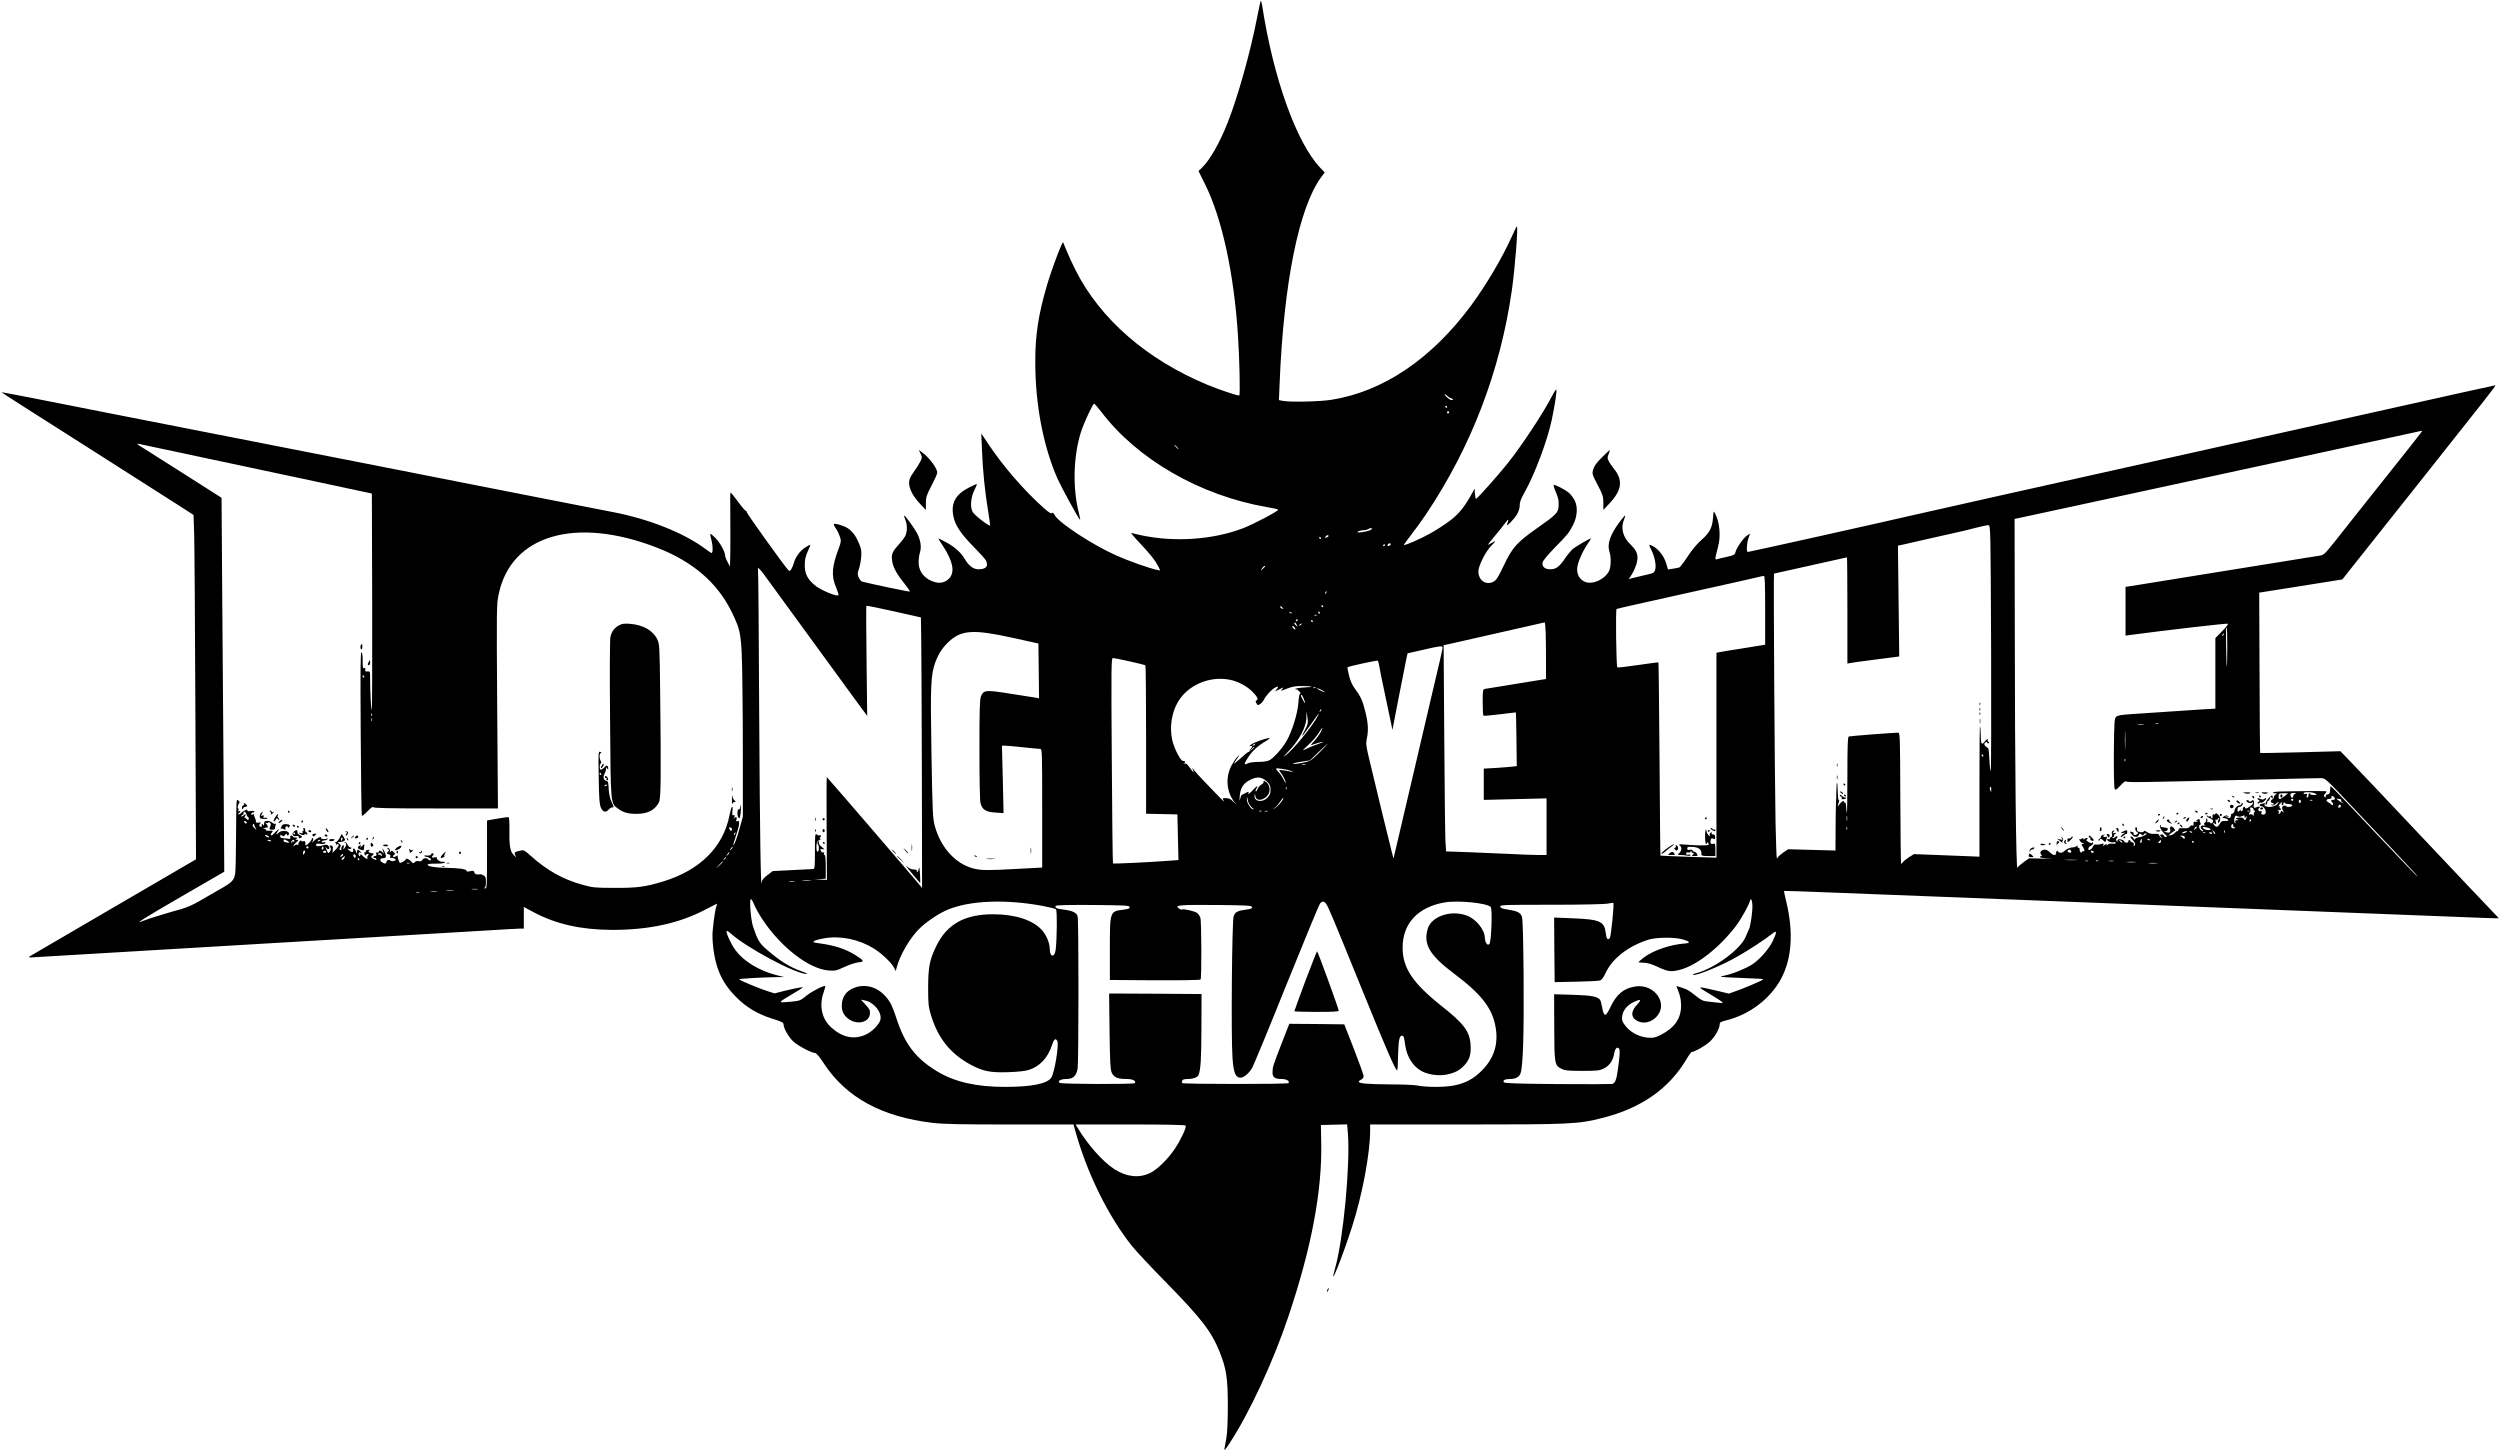 <?xml version="1.0" standalone="no"?>
<!DOCTYPE svg PUBLIC "-//W3C//DTD SVG 20010904//EN"
 "http://www.w3.org/TR/2001/REC-SVG-20010904/DTD/svg10.dtd">
<svg version="1.0" xmlns="http://www.w3.org/2000/svg"
 width="2310pt" height="1342pt" viewBox="0 0 2310 1342"
 preserveAspectRatio="xMidYMid meet">

<g transform="translate(0,1342) scale(0.1,-0.1)"
fill="#000000" stroke="none">
<path d="M11648 13410 c-3 -8 -18 -78 -33 -155 -63 -323 -175 -723 -271 -967
-74 -189 -167 -351 -241 -421 l-29 -27 61 -123 c156 -313 268 -826 304 -1402
14 -206 21 -544 12 -549 -9 -6 -188 54 -294 98 -562 234 -991 608 -1219 1060
-28 56 -66 137 -83 180 l-33 80 -15 -30 c-24 -48 -102 -263 -130 -359 -83
-283 -112 -471 -111 -725 0 -386 74 -775 205 -1072 35 -79 187 -358 208 -381
4 -4 0 24 -10 62 -59 231 -52 521 18 746 26 83 110 265 123 265 4 0 32 -33 63
-72 334 -442 916 -777 1535 -884 56 -9 102 -20 102 -24 0 -14 -224 -132 -322
-170 -278 -107 -632 -132 -943 -66 -38 8 -79 18 -90 22 -11 4 22 -37 73 -90
100 -106 142 -158 174 -219 l19 -39 -33 7 c-68 14 -267 84 -377 134 -213 95
-521 296 -563 367 -14 25 -23 32 -29 23 -5 -9 -27 5 -76 48 -180 161 -372 382
-506 583 l-70 105 7 -165 c7 -182 26 -370 57 -558 11 -68 19 -125 17 -127 -10
-10 -145 95 -161 125 -25 47 -17 134 17 203 14 28 24 53 22 54 -2 2 -36 -13
-77 -34 -122 -63 -165 -145 -139 -267 16 -80 69 -159 184 -276 57 -58 109
-115 115 -127 27 -54 4 -83 -68 -83 -47 0 -89 31 -126 94 -35 60 -90 110 -172
155 -40 22 -73 38 -73 36 0 -3 21 -37 47 -76 87 -135 106 -230 58 -288 -33
-38 -78 -53 -127 -42 -97 22 -159 94 -160 183 0 30 5 72 12 93 16 48 7 111
-24 173 -26 51 -116 175 -122 169 -2 -2 3 -20 11 -40 20 -47 19 -110 -1 -150
-9 -18 -39 -56 -65 -85 -54 -59 -64 -84 -56 -142 7 -58 42 -123 110 -207 33
-41 57 -76 54 -79 -4 -4 -384 76 -440 92 -11 3 -25 21 -33 39 -12 29 -12 39 2
77 8 24 18 72 21 108 5 55 2 76 -19 127 -28 68 -58 110 -103 141 -32 23 -121
50 -130 40 -3 -3 5 -23 20 -43 14 -21 30 -56 37 -78 11 -35 9 -47 -11 -101
-64 -168 -71 -256 -28 -358 16 -37 27 -72 25 -77 -6 -18 -149 39 -207 82 -77
59 -106 113 -105 197 0 49 7 80 27 124 15 32 26 61 24 63 -2 1 -25 -11 -51
-28 -47 -32 -89 -90 -102 -144 -4 -16 -14 -40 -22 -53 -12 -19 -17 -21 -28
-10 -32 32 -384 523 -384 535 0 7 -4 13 -9 13 -5 0 -38 38 -72 85 -35 47 -66
85 -69 85 -3 0 -4 -98 -2 -217 1 -120 1 -274 0 -343 l-3 -125 -22 42 c-13 23
-23 50 -23 60 0 34 -48 121 -90 163 -23 23 -44 40 -46 37 -3 -2 2 -31 11 -63
13 -51 13 -114 -1 -114 -3 0 -28 17 -57 39 -201 149 -524 277 -862 341 -60 12
-373 73 -695 136 -322 63 -722 142 -890 175 -168 33 -336 66 -375 74 -38 8
-290 57 -560 110 -269 53 -740 145 -1045 205 -305 60 -775 152 -1045 205 -269
53 -611 120 -760 150 -148 29 -271 52 -272 51 -2 -1 340 -220 760 -486 419
-266 819 -521 888 -566 l127 -82 6 -174 c3 -95 8 -811 11 -1590 l6 -1418 -43
-25 c-24 -15 -367 -215 -763 -445 -396 -231 -727 -424 -735 -429 -10 -8 8 -9
60 -5 41 3 914 54 1940 115 1026 60 2009 118 2185 129 176 11 335 20 353 20
l32 0 0 100 0 100 93 -50 c205 -109 436 -161 722 -162 341 -1 629 62 871 192
52 27 97 50 100 50 2 0 1 -8 -5 -17 -9 -19 -26 -123 -36 -233 -8 -87 10 -232
40 -327 34 -109 87 -195 175 -284 93 -95 200 -159 337 -202 87 -27 103 -35
103 -53 0 -35 49 -121 92 -159 41 -38 169 -105 200 -105 11 0 42 -37 83 -100
205 -311 534 -490 1001 -545 101 -12 256 -15 716 -15 l587 0 16 -57 c108 -392
306 -794 526 -1068 35 -44 176 -195 314 -335 327 -334 419 -453 495 -643 62
-157 74 -236 75 -492 0 -144 -5 -256 -13 -300 -7 -38 -15 -83 -18 -100 -4 -23
6 -13 46 48 182 276 405 756 543 1168 216 642 314 1164 305 1614 l-3 160 121
3 121 3 7 -77 c24 -289 -42 -991 -119 -1257 -61 -213 62 89 158 388 95 295
167 678 167 892 l0 53 883 0 c968 0 1039 3 1262 60 358 90 615 269 776 540 23
39 46 70 51 70 24 0 120 54 163 92 48 42 95 123 95 164 0 18 11 24 67 38 211
53 403 200 501 384 99 187 115 428 47 711 -13 53 -22 97 -20 99 1 1 177 -4
391 -13 369 -14 753 -29 1934 -75 283 -11 630 -24 770 -30 140 -5 602 -23
1025 -40 801 -31 1255 -49 2025 -79 250 -10 456 -18 458 -16 1 1 -26 31 -61
66 -35 35 -330 348 -657 694 -327 347 -628 665 -670 707 l-75 77 -369 -10
c-202 -5 -370 -8 -372 -6 -2 2 -5 336 -6 743 l-3 738 384 61 384 61 91 115
c50 63 359 452 686 864 579 729 646 815 637 815 -2 0 -137 -29 -298 -65 -162
-36 -910 -203 -1664 -371 -2498 -556 -3251 -725 -3424 -765 -252 -59 -1509
-339 -1521 -339 -15 0 -11 79 5 125 8 22 15 41 15 43 0 2 -14 -7 -31 -19 -34
-24 -94 -112 -104 -152 -6 -23 -16 -28 -78 -42 -40 -9 -81 -18 -91 -22 -17 -5
-18 -1 -13 28 4 19 14 59 22 89 26 96 15 224 -27 304 -15 29 -15 28 -20 -40
-7 -90 -32 -138 -108 -204 -37 -32 -86 -90 -125 -150 -35 -54 -71 -100 -78
-103 -8 -3 -35 -8 -60 -12 l-45 -7 -16 54 c-22 78 -83 149 -147 173 -14 5 -13
-2 6 -40 34 -65 50 -147 39 -187 -9 -32 -12 -34 -104 -54 -52 -12 -105 -24
-118 -28 l-23 -8 25 39 c32 49 56 116 56 160 0 44 -19 79 -65 123 -69 65 -92
151 -60 227 8 20 14 38 11 40 -2 2 -27 -27 -55 -65 -84 -114 -113 -200 -90
-269 17 -53 15 -142 -4 -180 -41 -78 -152 -128 -222 -99 -50 21 -77 70 -72
127 4 51 49 154 96 223 17 25 31 47 31 50 0 9 -146 -76 -174 -102 -15 -15 -46
-52 -67 -84 -52 -76 -82 -98 -134 -98 -53 0 -81 26 -71 66 4 15 54 74 111 133
123 125 134 139 170 211 39 77 45 163 16 224 -13 25 -37 57 -54 72 -35 30
-134 81 -141 73 -3 -3 5 -32 19 -64 27 -68 28 -74 26 -132 -1 -58 -25 -82
-190 -197 -194 -136 -237 -183 -316 -351 -53 -110 -70 -137 -96 -150 -69 -36
-139 12 -139 96 0 51 70 189 121 238 47 47 46 50 -8 19 -36 -22 -34 -18 33 62
39 47 86 105 104 130 30 41 34 37 15 -15 -13 -32 63 44 92 93 16 27 25 57 25
82 -1 29 11 61 43 117 95 168 214 485 254 678 31 149 49 275 40 275 -5 0 -23
-28 -40 -62 -75 -148 -279 -457 -409 -620 -95 -118 -280 -326 -292 -327 -4 -1
-8 20 -10 47 l-3 47 -19 -35 c-72 -132 -125 -198 -211 -263 -49 -36 -130 -89
-182 -117 -87 -49 -234 -113 -241 -105 -2 2 28 43 66 92 38 48 101 136 140
194 416 621 684 1321 791 2065 29 202 61 606 46 592 -4 -3 -26 -48 -49 -100
-89 -197 -236 -444 -372 -629 -366 -495 -813 -797 -1292 -873 -105 -17 -380
-23 -449 -10 l-36 7 7 166 c38 921 178 1612 382 1892 l34 46 -42 44 c-219 231
-433 828 -536 1499 -5 30 -11 48 -14 40z m1760 -3670 c6 0 13 -4 16 -8 3 -5
-2 -9 -11 -9 -16 0 -63 39 -63 52 0 5 10 -1 23 -13 13 -12 28 -22 35 -22z
m-38 -80 c0 -5 -2 -10 -4 -10 -3 0 -8 5 -11 10 -3 6 -1 10 4 10 6 0 11 -4 11
-10z m20 -50 c0 -5 -4 -10 -10 -10 -5 0 -10 5 -10 10 0 6 5 10 10 10 6 0 10
-4 10 -10z m8990 -175 c0 -3 -152 -195 -337 -427 -185 -233 -389 -489 -452
-570 -113 -142 -117 -146 -161 -153 -25 -3 -182 -29 -350 -56 -512 -83 -726
-117 -955 -154 -121 -19 -280 -45 -352 -57 l-133 -21 0 -225 0 -225 38 5 c365
49 903 110 908 105 5 -4 -20 -36 -54 -70 l-62 -63 0 -326 0 -326 -107 -6 c-60
-4 -209 -13 -333 -22 -124 -8 -278 -18 -343 -23 -90 -6 -122 -12 -135 -25 -15
-15 -17 -51 -20 -334 -1 -202 2 -322 8 -332 8 -12 18 -7 53 32 30 32 47 44 54
37 10 -10 140 -8 1348 21 226 6 428 10 451 10 40 0 43 -3 325 -302 156 -166
327 -347 380 -402 136 -144 193 -206 187 -206 -3 0 -160 163 -349 363 -498
526 -454 482 -457 458 -1 -12 -3 -30 -4 -41 -1 -12 -10 -20 -20 -20 -10 0 -18
-7 -18 -17 0 -13 -3 -14 -11 -6 -9 9 -7 16 5 29 9 9 15 19 12 22 -5 4 -235 3
-443 -2 -44 -1 -73 -16 -32 -16 21 -1 22 -2 7 -11 -10 -5 -18 -17 -18 -25 0
-8 -6 -17 -13 -20 -8 -3 -14 -11 -14 -19 0 -8 6 -15 14 -15 7 0 13 -4 13 -10
0 -5 -8 -7 -17 -4 -15 5 -16 4 -3 -5 11 -7 20 -5 35 9 29 27 41 25 15 -2 -33
-35 -136 -31 -113 5 4 7 0 8 -11 4 -10 -4 -22 -7 -27 -7 -5 0 -9 -4 -9 -10 0
-5 8 -10 18 -10 21 0 44 -42 36 -64 -3 -8 -14 -14 -25 -13 -14 1 -17 6 -13 20
4 14 3 17 -6 12 -7 -4 -16 -2 -21 6 -5 8 -3 16 4 21 20 12 0 20 -22 9 -22 -12
-34 -1 -25 23 3 9 3 23 0 32 -5 14 -9 14 -22 3 -13 -10 -17 -10 -24 0 -4 8
-13 10 -20 6 -8 -5 -4 -11 12 -20 15 -7 27 -8 36 -2 8 6 12 6 12 -1 0 -14 -49
-52 -67 -52 -8 0 -11 4 -8 10 3 6 -1 7 -10 4 -9 -4 -14 -12 -11 -19 3 -8 -2
-16 -10 -19 -10 -4 -13 -2 -8 7 5 9 4 9 -7 0 -19 -19 -26 -16 -24 10 1 13 8
22 17 21 8 -1 20 7 27 17 7 12 7 19 1 19 -5 0 -10 -4 -10 -10 0 -5 -6 -10 -12
-10 -23 -1 -49 -27 -51 -51 -1 -12 -9 -24 -19 -27 -10 -2 -16 -7 -14 -11 3 -4
1 -13 -4 -21 -7 -11 -13 -11 -32 -2 l-23 12 25 -5 c21 -5 22 -4 7 5 -13 8 -22
7 -40 -5 -13 -10 -16 -15 -7 -14 19 3 50 -10 50 -21 0 -4 -14 -7 -32 -6 -25 2
-34 -3 -47 -26 -17 -30 -30 -35 -49 -16 -18 18 -15 33 4 17 13 -11 14 -9 8 16
-5 20 -4 26 5 21 6 -4 11 -2 11 3 0 6 5 11 11 11 8 0 7 -5 -1 -15 -11 -13 -7
-36 4 -24 16 18 14 48 -5 68 -20 21 -22 21 -36 4 -8 -10 -11 -12 -7 -4 5 10 3
12 -5 7 -7 -5 -10 -14 -7 -22 3 -8 1 -14 -4 -14 -6 0 -10 5 -10 11 0 6 -6 9
-14 6 -8 -3 -17 -1 -20 6 -3 9 -5 8 -5 -1 -1 -7 13 -18 29 -23 17 -6 30 -17
30 -24 0 -18 -23 -32 -28 -17 -2 6 -10 8 -18 5 -10 -3 -12 0 -8 10 3 8 1 18
-5 22 -6 3 -9 0 -5 -8 3 -8 -2 -20 -11 -27 -13 -11 -13 -15 -3 -22 9 -5 5 -7
-12 -6 -28 3 -34 -20 -10 -39 8 -7 10 -13 4 -13 -16 0 -34 22 -34 42 0 10 5
18 10 18 7 0 7 6 1 19 -6 10 -7 21 -4 25 3 3 -1 6 -10 6 -9 0 -19 -5 -23 -12
-5 -7 -3 -8 6 -3 8 5 11 4 6 -3 -4 -6 -13 -9 -21 -5 -14 5 -20 -8 -16 -31 1
-5 -4 -6 -12 -3 -7 3 -18 -3 -24 -12 -8 -13 -22 -16 -57 -14 -35 2 -46 -1 -46
-12 0 -8 -5 -15 -11 -15 -7 0 -17 -8 -24 -17 -7 -9 -23 -18 -36 -20 l-24 -3
23 19 c12 11 28 21 35 24 8 3 7 10 -7 25 -22 26 -40 19 -33 -14 5 -27 -8 -34
-43 -23 -24 7 -24 7 -2 8 23 1 32 30 10 32 -7 1 -17 2 -23 4 -5 1 -16 3 -23 3
-7 1 -10 7 -6 14 4 7 3 8 -5 4 -14 -9 13 -59 46 -86 18 -14 20 -19 9 -23 -8
-3 -17 1 -20 9 -3 8 -12 14 -21 14 -18 0 -20 -16 -2 -23 9 -4 9 -6 -1 -6 -8
-1 -16 7 -19 18 -4 15 -13 18 -46 16 -29 -2 -51 4 -69 17 -16 11 -28 15 -28 9
0 -12 -29 -15 -54 -5 -8 3 -12 12 -10 19 3 7 1 16 -5 20 -7 3 -11 -2 -11 -14
0 -11 7 -24 16 -29 14 -8 14 -10 0 -21 -15 -13 -40 -6 -31 9 3 4 -4 10 -15 13
-25 6 -25 3 1 -27 22 -25 53 -25 63 1 5 13 9 13 23 2 13 -11 17 -11 20 -1 3 6
12 12 21 12 28 0 -29 -34 -62 -36 -16 -2 -33 -8 -37 -16 -6 -9 -9 -8 -15 5 -3
9 -13 17 -22 17 -12 0 -9 -7 11 -28 28 -30 34 -47 17 -57 -6 -3 -7 1 -4 10 5
11 0 18 -15 22 -11 3 -19 9 -16 12 2 4 -2 8 -9 8 -8 0 -12 -5 -10 -12 3 -6 -5
-11 -16 -11 -11 0 -20 4 -20 8 0 13 -38 28 -54 22 -9 -3 -13 -11 -9 -18 4 -7
2 -7 -7 1 -10 9 -10 15 -2 26 17 20 3 29 -15 11 -9 -8 -18 -12 -22 -8 -3 4 0
9 7 11 6 3 10 9 6 14 -3 5 0 9 5 9 6 0 11 4 11 10 0 5 -8 6 -17 3 -16 -6 -16
-5 -4 10 12 15 12 17 -3 11 -13 -5 -16 -14 -11 -31 4 -16 1 -25 -10 -29 -8 -3
-12 -10 -9 -15 3 -5 -2 -6 -10 -3 -9 3 -16 2 -16 -3 0 -15 37 -32 59 -26 12 3
21 1 21 -6 0 -6 -13 -9 -32 -7 -21 3 -37 -2 -47 -13 -9 -9 -12 -11 -7 -4 11
17 -6 17 -23 1 -10 -11 -11 -10 -6 4 6 15 3 16 -25 8 -17 -5 -38 -6 -45 -3 -9
3 -19 -5 -26 -20 -14 -31 -49 -44 -42 -16 3 10 14 21 24 24 10 4 19 14 19 23
0 11 -3 13 -8 6 -5 -8 -16 -6 -35 6 -19 12 -24 19 -15 23 7 2 10 8 6 12 -4 4
-14 2 -23 -5 -12 -10 -15 -10 -15 0 0 9 -3 10 -13 1 -8 -6 -17 -8 -21 -4 -4 4
-4 -1 0 -11 4 -10 16 -22 28 -26 18 -7 18 -9 3 -9 -17 -1 -17 -3 -3 -23 17
-24 22 -53 7 -44 -5 4 -12 0 -14 -6 -4 -10 -8 -10 -16 2 -5 8 -7 18 -5 22 3 5
-2 11 -10 14 -9 3 -13 11 -9 18 3 6 1 6 -8 -1 -7 -7 -24 -13 -37 -13 -25 0
-59 -15 -80 -37 -17 -16 -49 -17 -55 0 -4 9 -8 9 -16 -3 -5 -8 -7 -18 -5 -22
3 -4 -2 -8 -11 -8 -15 0 -25 6 -60 38 -32 28 -91 -1 -65 -33 9 -10 9 -15 1
-15 -6 0 -11 -4 -11 -10 0 -5 39 -11 88 -13 48 -2 25 -3 -51 -1 l-138 3 -50
-35 c-27 -20 -53 -43 -58 -52 -12 -21 -23 904 -24 2168 l-2 1055 75 16 c41 9
244 53 450 97 206 45 665 144 1020 221 1309 283 1780 385 1990 431 248 55 230
51 230 45z m-20658 -210 c244 -52 720 -153 1058 -225 338 -72 624 -133 636
-136 l20 -5 3 -1002 c1 -551 0 -999 -4 -996 -7 7 -14 144 -15 276 0 80 0 81
-24 79 -19 -3 -24 1 -21 16 3 14 0 18 -10 14 -12 -4 -15 7 -14 65 1 43 -3 75
-11 82 -9 9 -11 -155 -7 -746 2 -416 7 -761 11 -765 4 -3 28 16 53 43 27 28
48 44 51 37 3 -9 135 -12 578 -12 l575 0 -7 943 c-6 915 -6 945 14 1037 114
547 711 722 1464 429 327 -127 553 -321 684 -584 91 -185 96 -213 103 -620 3
-192 6 -559 5 -815 l0 -465 -26 -95 c-26 -98 -55 -176 -62 -169 -2 2 9 42 25
89 33 99 38 143 13 133 -13 -5 -15 -2 -9 15 7 23 -3 28 -23 12 -9 -7 -9 -7 -2
2 14 17 12 31 -4 25 -10 -4 -12 5 -8 41 7 68 -12 41 -27 -38 -56 -295 -271
-510 -614 -615 -165 -50 -239 -60 -447 -59 -181 0 -202 2 -295 28 -181 49
-331 133 -482 269 -58 51 -64 55 -96 47 -52 -11 -59 -18 -46 -43 12 -22 12
-22 -9 -3 -37 33 -47 82 -45 224 1 96 -2 132 -10 132 -14 0 -129 -18 -169 -26
l-28 -6 0 -314 c0 -293 -1 -314 -17 -313 -11 0 -13 3 -5 6 7 3 12 24 12 53 0
41 -4 51 -22 61 -13 7 -24 12 -25 11 -2 -1 -15 -2 -29 -2 -17 0 -28 6 -31 19
-4 16 -10 17 -39 11 -25 -6 -34 -4 -34 5 0 14 -70 24 -180 26 -103 1 -173 12
-178 27 -3 9 17 12 77 12 53 0 81 4 81 11 0 6 -9 9 -20 6 -21 -5 -64 25 -52
38 4 4 -5 5 -20 3 -30 -6 -35 1 -17 19 8 8 8 13 0 18 -6 3 -14 0 -17 -9 -4 -9
-16 -13 -35 -11 -16 2 -29 1 -29 -3 0 -4 9 -8 20 -9 26 -2 60 -33 36 -33 -8 0
-18 5 -21 10 -10 16 -43 12 -53 -6 -6 -12 -17 -15 -32 -11 -14 4 -29 0 -38
-10 -14 -13 -17 -13 -31 5 -18 22 -51 36 -51 22 0 -5 -13 -16 -28 -24 -27 -14
-28 -14 -40 16 -6 17 -9 35 -6 40 4 5 -3 4 -14 -3 -12 -7 -25 -10 -29 -6 -4 5
-1 12 7 17 13 8 13 12 -3 27 -16 16 -19 16 -28 3 -9 -13 -10 -13 -6 2 3 9 -1
22 -9 28 -10 9 -14 9 -14 1 0 -6 5 -11 12 -11 6 0 4 -8 -6 -19 -16 -17 -16
-19 5 -24 15 -4 20 -11 15 -23 -4 -11 -2 -15 8 -11 8 3 22 0 32 -7 17 -13 16
-14 -5 -21 -13 -4 -28 -2 -33 3 -13 13 -38 4 -38 -14 0 -18 -20 -17 -44 1 -21
16 -14 35 14 35 29 0 33 17 15 56 -19 41 -28 45 -15 7 9 -25 8 -26 -4 -10 -15
19 -36 23 -36 6 0 -6 -6 -9 -14 -6 -10 4 -12 0 -9 -14 4 -13 0 -19 -11 -19 -9
0 -16 -4 -16 -10 0 -5 5 -9 11 -7 6 1 14 -4 16 -11 4 -10 -1 -10 -21 -1 -27
13 -33 24 -16 34 6 3 10 11 10 17 0 6 -3 8 -6 5 -4 -3 -16 -1 -27 4 -16 9 -17
13 -6 20 10 6 7 8 -9 6 -12 0 -22 -7 -22 -15 0 -7 -4 -11 -9 -8 -5 4 -7 -4 -3
-16 3 -12 7 -17 10 -10 2 6 11 12 19 12 12 0 13 -3 3 -15 -6 -8 -9 -19 -5 -24
11 -19 -29 2 -47 24 -10 11 -17 15 -18 8 0 -21 -16 -15 -17 6 -1 15 3 18 15
13 16 -5 16 -5 0 11 -22 23 -28 21 -29 -5 -1 -21 -2 -20 -11 5 -5 15 -14 27
-20 27 -6 0 -8 -6 -5 -14 9 -23 -16 -25 -38 -3 -17 17 -17 19 -3 14 10 -3 20
-2 23 3 4 6 0 10 -8 10 -7 0 -19 11 -25 25 -6 14 -17 25 -24 24 -10 0 -10 -2
0 -6 16 -6 15 -25 -4 -49 -15 -18 -15 -18 -9 4 4 12 2 22 -3 22 -12 0 -24 -29
-17 -41 4 -5 -1 -6 -9 -3 -12 5 -13 9 -3 25 9 15 8 21 -8 33 -19 15 -19 15 5
16 14 0 31 4 39 9 12 8 12 14 -4 37 l-18 28 -19 -37 c-10 -20 -26 -37 -36 -38
-9 0 -12 -3 -5 -5 7 -3 11 -11 9 -17 -1 -7 -1 -9 1 -4 3 4 9 7 14 7 17 0 9
-20 -20 -51 l-29 -30 3 33 c2 27 -1 34 -16 35 -15 1 -16 -1 -7 -16 8 -14 8
-23 -4 -39 -14 -21 -15 -21 -31 16 -14 29 -14 33 -2 18 19 -25 40 -9 21 16
-11 14 -19 16 -47 8 -47 -14 -69 -12 -69 4 0 11 10 13 39 9 25 -4 41 -1 46 7
6 10 2 12 -14 7 -14 -3 -21 -1 -18 6 2 6 14 12 27 12 13 0 25 7 27 15 3 10 2
11 -4 3 -9 -12 -66 -6 -58 7 12 19 -42 -6 -63 -29 -21 -22 -22 -23 -13 -4 8
16 8 24 -1 29 -7 4 -10 4 -6 0 3 -4 -5 -21 -19 -37 -25 -28 -44 -38 -42 -21 4
22 -3 34 -16 29 -8 -4 -17 -2 -21 4 -3 6 -11 3 -19 -8 -7 -10 -11 -22 -8 -27
4 -5 1 -6 -6 -2 -6 4 -18 2 -26 -4 -26 -22 -16 0 11 25 24 22 25 25 8 25 -16
0 -17 2 -4 10 12 8 11 10 -7 10 -12 0 -25 5 -28 10 -10 16 -26 11 -23 -7 2
-11 -2 -17 -11 -15 -8 2 -30 5 -48 6 -18 2 -33 6 -33 10 0 3 0 11 0 17 0 8 5
7 15 -1 13 -11 18 -10 30 6 8 11 14 14 15 7 0 -21 20 -15 20 5 0 28 -70 33
-95 8 -25 -25 -29 -19 -9 12 17 26 17 27 -2 12 -10 -8 -26 -24 -36 -35 -9 -11
-20 -17 -24 -12 -4 4 -2 13 4 19 20 20 14 25 -23 22 -20 -1 -33 2 -29 7 3 5
-3 9 -13 10 -16 0 -16 1 2 8 11 5 23 7 27 4 11 -6 -4 31 -16 40 -7 6 -4 7 7 3
9 -3 17 -1 17 5 0 5 6 4 14 -3 9 -9 11 -19 5 -30 -14 -27 -11 -35 16 -35 14 0
25 5 25 12 0 8 3 22 7 32 3 10 3 15 -2 11 -4 -4 -18 1 -32 11 -13 11 -31 18
-41 16 -9 -2 -20 -4 -24 -4 -5 -1 -8 -11 -8 -23 0 -19 -2 -20 -10 -8 -9 13
-14 7 -11 -12 1 -10 -13 -10 -22 -1 -4 3 -1 13 5 20 9 12 9 14 -3 13 -25 -4
-40 0 -35 8 3 5 -1 20 -9 35 -7 14 -10 28 -7 32 4 3 -2 3 -12 -1 -14 -5 -17
-3 -14 7 3 8 11 13 17 12 6 -2 11 2 11 8 0 6 -14 8 -36 5 -24 -4 -33 -3 -28 5
11 18 -35 0 -58 -23 -11 -11 -23 -16 -26 -12 -4 3 -1 9 6 11 6 3 12 9 12 14 0
6 -5 7 -12 3 -8 -5 -9 -2 -5 9 3 10 2 17 -2 17 -11 0 -1 43 11 51 5 3 0 13
-10 23 -19 16 -19 10 -21 -311 -1 -180 -4 -344 -8 -363 -11 -66 -28 -83 -145
-149 -62 -35 -149 -85 -193 -111 -47 -28 -113 -57 -160 -70 -125 -34 -306 -90
-348 -107 -100 -43 -14 13 349 223 l396 229 -6 850 c-3 468 -9 1245 -13 1727
l-6 878 -336 214 c-185 117 -360 228 -388 246 -48 28 -61 40 -49 40 3 0 204
-43 448 -95z m9153 65 c10 -11 16 -20 13 -20 -3 0 -13 9 -23 20 -10 11 -16 20
-13 20 3 0 13 -9 23 -20z m7523 -1865 c2 -627 1 -1136 -4 -1132 -4 4 -10 54
-12 110 -2 56 -7 104 -13 105 -5 2 -16 11 -25 19 -11 12 -12 18 -3 30 10 11
14 11 20 1 4 -7 12 -9 16 -4 4 5 2 11 -5 13 -6 3 -10 9 -6 14 12 21 -13 7 -30
-16 -26 -34 -33 -20 -34 67 -1 39 -3 73 -7 76 -3 3 -5 -267 -5 -599 l0 -605
-67 3 c-38 2 -174 7 -303 12 l-235 9 -48 -30 c-26 -17 -51 -38 -56 -47 -5 -9
-12 -14 -15 -11 -2 3 -6 276 -7 608 -2 593 -3 602 -22 602 -42 0 -443 -31
-454 -35 -10 -3 -13 -84 -13 -356 0 -194 -2 -350 -5 -347 -3 2 -5 25 -6 51 -1
25 -6 44 -11 41 -4 -3 -8 0 -8 5 0 18 -24 7 -42 -19 -20 -28 -23 -23 -8 15 5
14 6 24 1 21 -5 -3 -9 31 -10 76 -2 106 -11 114 -13 12 0 -43 -2 -101 -4 -129
-1 -27 -3 -134 -3 -237 l-1 -187 -218 6 -219 6 -46 -31 c-25 -18 -47 -37 -50
-44 -2 -7 -7 -11 -9 -8 -3 3 -8 151 -12 330 -8 436 -20 2300 -14 2300 2 0 154
34 337 75 184 41 335 75 337 75 2 0 4 -221 4 -491 l0 -491 23 5 c12 3 120 18
239 33 l217 28 -6 512 -6 512 34 7 c19 4 151 34 294 67 143 32 269 61 280 63
11 3 63 16 115 29 52 14 104 24 114 23 19 -2 19 -30 24 -1142z m-5725 1104
c-12 -12 -76 -28 -113 -29 -20 0 -22 2 -10 10 8 5 29 10 45 10 17 0 37 5 45
10 21 14 47 13 33 -1z m-404 -70 c-22 -14 -33 -10 -19 6 7 8 17 12 22 9 6 -4
5 -10 -3 -15z m-64 -9 c3 -5 1 -10 -4 -10 -6 0 -11 5 -11 10 0 6 2 10 4 10 3
0 8 -4 11 -10z m645 -59 c0 -5 -7 -11 -15 -15 -15 -5 -20 5 -8 17 9 10 23 9
23 -2z m-50 -5 c0 -3 -4 -8 -10 -11 -5 -3 -10 -1 -10 4 0 6 5 11 10 11 6 0 10
-2 10 -4z m-1110 -199 c0 -2 -10 -12 -21 -23 -22 -19 -22 -19 -8 4 12 19 29
30 29 19z m-4628 -79 c642 -882 795 -1092 866 -1188 l85 -115 -6 506 c-4 278
-4 508 -2 511 3 3 117 -20 255 -51 l249 -56 3 -185 c2 -102 4 -664 6 -1250 l2
-1065 -22 27 c-81 98 -854 997 -858 997 -3 1 -4 -213 -2 -474 l3 -475 -58 2
-58 2 53 3 52 4 0 110 c0 73 -4 109 -11 109 -6 0 -8 7 -5 16 4 9 2 13 -5 8 -6
-4 -15 0 -20 7 -14 22 -11 27 14 22 19 -4 17 -1 -10 21 -22 18 -30 32 -26 44
5 14 3 15 -7 5 -10 -9 -10 -16 -2 -25 13 -17 10 -68 -4 -68 -7 0 -11 18 -10
47 1 40 5 49 26 60 14 7 19 13 11 13 -11 0 -11 3 -1 15 12 14 7 19 -14 16 -4
-1 -14 4 -22 10 -12 10 -14 -14 -14 -155 0 -151 -2 -166 -17 -166 -10 0 -98
-5 -196 -10 l-177 -9 -50 -38 c-33 -25 -50 -46 -51 -63 -9 -110 -18 427 -24
1550 -3 729 -8 1331 -11 1338 -8 29 15 8 58 -50z m9248 -327 l0 -318 -202 -33
c-112 -17 -213 -34 -225 -37 l-23 -5 0 -947 0 -946 -257 8 c-142 5 -259 10
-260 11 -2 1 -6 402 -9 892 -4 489 -8 891 -10 893 -2 2 -87 -9 -189 -24 -102
-15 -188 -25 -191 -22 -10 10 -17 534 -7 540 4 3 285 66 623 141 338 75 640
142 670 150 30 8 61 14 68 15 9 1 12 -69 12 -318z m-4059 156 c-10 -9 -11 -8
-5 6 3 10 9 15 12 12 3 -3 0 -11 -7 -18z m-26 -117 c3 -5 1 -10 -4 -10 -6 0
-11 5 -11 10 0 6 2 10 4 10 3 0 8 -4 11 -10z m-375 -15 c11 -13 10 -14 -4 -9
-9 3 -16 10 -16 15 0 13 6 11 20 -6z m85 -53 c-3 -3 -11 0 -18 7 -9 10 -8 11
6 5 10 -3 15 -9 12 -12z m260 8 c3 -5 1 -10 -4 -10 -6 0 -11 5 -11 10 0 6 2
10 4 10 3 0 8 -4 11 -10z m-28 -26 c-3 -3 -12 -4 -19 -1 -8 3 -5 6 6 6 11 1
17 -2 13 -5z m-177 -44 c0 -5 -5 -10 -11 -10 -5 0 -7 5 -4 10 3 6 8 10 11 10
2 0 4 -4 4 -10z m140 -10 c0 -5 -2 -10 -4 -10 -3 0 -8 5 -11 10 -3 6 -1 10 4
10 6 0 11 -4 11 -10z m-149 -32 c11 -21 11 -22 -4 -9 -10 7 -17 17 -17 22 0
15 9 10 21 -13z m2301 -70 c2 -51 3 -169 3 -263 l0 -169 -75 -12 c-41 -7 -163
-26 -270 -44 -107 -17 -205 -33 -217 -35 -22 -5 -23 -9 -23 -125 0 -65 3 -121
8 -123 4 -3 72 3 152 13 80 10 146 18 147 17 1 -1 3 -113 5 -249 l3 -247 -45
-5 c-25 -3 -93 -8 -152 -12 l-108 -6 0 -145 0 -144 290 7 290 7 0 -261 0 -262
-87 0 c-49 0 -167 5 -263 10 -96 4 -266 12 -377 16 l-201 7 -6 91 c-3 50 -8
479 -11 952 l-6 862 73 16 c40 9 249 57 463 105 215 49 393 89 397 90 4 1 8
-41 10 -91z m-2257 72 c-3 -5 -12 -10 -18 -10 -7 0 -6 4 3 10 19 12 23 12 15
0z m-55 -42 c0 -6 -7 -5 -15 2 -8 7 -15 17 -15 22 0 6 7 5 15 -2 8 -7 15 -17
15 -22z m8610 -170 c0 -100 -2 -179 -4 -177 -4 4 -10 316 -7 347 0 6 3 12 6
12 3 0 5 -82 5 -182z m-11225 89 l240 -53 3 -253 3 -254 -28 6 c-15 3 -122 20
-236 37 -233 37 -247 35 -273 -25 -11 -28 -14 -115 -14 -492 0 -272 4 -472 10
-494 17 -61 48 -81 136 -87 l77 -5 -7 312 -8 311 29 0 c15 0 91 -7 168 -15 77
-8 148 -15 158 -15 16 0 17 -33 17 -548 l0 -548 -222 -12 c-286 -16 -341 -15
-413 3 -166 43 -303 194 -357 392 -19 73 -22 116 -31 668 -11 642 -7 731 38
852 30 79 71 139 131 192 114 100 225 106 579 28z m11186 20 c-10 -9 -11 -8
-5 6 3 10 9 15 12 12 3 -3 0 -11 -7 -18z m-7211 -111 c0 -11 -38 -177 -115
-501 -13 -55 -94 -403 -181 -774 l-158 -674 -18 69 c-20 77 -152 620 -205 844
-31 129 -33 150 -24 193 17 75 13 146 -13 250 -27 107 -43 141 -96 213 -26 34
-43 73 -55 122 -10 40 -16 74 -14 76 8 9 271 66 279 61 4 -2 10 -21 13 -42 3
-21 26 -137 52 -258 25 -121 52 -247 59 -280 l12 -60 58 300 c32 165 64 324
70 354 l12 54 140 32 c160 37 184 40 184 21z m-2893 -127 c76 -17 141 -33 146
-36 4 -2 7 -312 7 -688 l0 -684 144 -3 145 -3 5 -211 5 -211 -82 -6 c-195 -15
-518 -30 -523 -25 -3 3 -8 432 -11 952 -6 857 -5 946 10 946 8 0 78 -14 154
-31z m-7072 -139 c3 -5 1 -10 -4 -10 -6 0 -11 5 -11 10 0 6 2 10 4 10 3 0 8
-4 11 -10z m7994 -30 c77 -14 160 -58 213 -111 47 -47 59 -74 37 -81 -9 -3 -9
-10 0 -26 11 -20 13 -21 35 -7 13 8 28 26 34 39 16 35 71 95 103 112 33 17 37
10 12 -19 -17 -18 -14 -18 27 3 43 22 44 22 27 2 -18 -19 -15 -19 42 4 47 19
80 25 142 25 90 0 123 -10 38 -12 -56 -1 -132 -16 -94 -18 19 -1 55 -41 37
-41 -5 0 -12 -38 -15 -85 -7 -97 -57 -260 -108 -350 -37 -66 -120 -160 -160
-180 -17 -9 -57 -15 -101 -15 -44 0 -84 -6 -100 -14 -37 -19 -35 -6 6 58 36
57 94 109 166 150 25 14 38 26 29 26 -31 0 -144 -40 -169 -60 -15 -12 -18 -18
-7 -14 20 7 23 -6 5 -24 -7 -7 -13 -17 -13 -22 0 -6 -3 -9 -6 -7 -5 2 -35 -22
-118 -96 -25 -23 -23 -14 13 38 l20 30 -21 -18 c-11 -10 -35 -46 -53 -79 -59
-110 -48 -245 27 -341 25 -31 25 -31 -9 3 -26 27 -42 35 -69 35 -36 0 -36 0
-21 -25 9 -14 -10 2 -41 35 -32 33 -92 96 -135 140 -43 44 -88 94 -100 110
-16 21 -20 23 -12 7 20 -40 6 -33 -25 13 -23 33 -35 43 -50 40 -11 -3 -14 -2
-7 1 18 9 15 25 -5 22 -22 -4 -83 113 -101 192 -27 116 -7 253 51 352 91 157
290 243 476 208z m798 -76 c-3 -3 -12 -4 -19 -1 -8 3 -5 6 6 6 11 1 17 -2 13
-5z m53 -19 c17 -9 30 -18 30 -21 0 -4 -59 23 -69 32 -10 9 13 3 39 -11z
m-164 -80 c20 -48 17 -57 -6 -15 -20 36 -24 50 -14 50 3 0 12 -16 20 -35z
m155 -118 c-10 -9 -11 -8 -5 6 3 10 9 15 12 12 3 -3 0 -11 -7 -18z m-146 -177
c-29 -55 -30 -60 -9 -35 13 17 47 64 76 105 60 87 76 107 55 65 -46 -91 -235
-321 -300 -366 -22 -15 -16 -6 21 31 103 103 171 228 173 317 l1 58 9 -55 c7
-51 5 -60 -26 -120z m-8618 138 c-3 -8 -6 -5 -6 6 -1 11 2 17 5 13 3 -3 4 -12
1 -19z m0 -50 c-3 -7 -5 -2 -5 12 0 14 2 19 5 13 2 -7 2 -19 0 -25z m16506
-25 c-7 -2 -19 -2 -25 0 -7 3 -2 5 12 5 14 0 19 -2 13 -5z m-135 -10 c-16 -2
-40 -2 -55 0 -16 2 -3 4 27 4 30 0 43 -2 28 -4z m-171 -215 c-1 -40 -3 -10 -3
67 0 77 1 110 3 73 2 -37 2 -100 0 -140z m-7436 143 c-12 -22 -39 -59 -60 -81
-22 -23 -32 -38 -23 -35 34 14 106 34 109 31 2 -2 -25 -13 -59 -25 -35 -12
-81 -31 -103 -43 -37 -19 -35 -16 25 40 36 33 79 82 95 110 35 59 45 61 16 3z
m-606 -111 c-3 -5 -12 -10 -18 -10 -7 0 -6 4 3 10 19 12 23 12 15 0z m606 -64
c-40 -41 -83 -78 -95 -84 -34 -16 -129 -34 -156 -30 -14 2 15 10 64 18 l89 14
81 77 c44 43 83 78 86 79 2 0 -29 -33 -69 -74z m-611 41 c0 -2 -10 -12 -22
-23 l-23 -19 19 23 c18 21 26 27 26 19z m6735 -77 c3 -5 1 -10 -4 -10 -6 0
-11 5 -11 10 0 6 2 10 4 10 3 0 8 -4 11 -10z m1312 -52 c-3 -8 -6 -5 -6 6 -1
11 2 17 5 13 3 -3 4 -12 1 -19z m-7574 -35 c-7 -2 -21 -2 -30 0 -10 3 -4 5 12
5 17 0 24 -2 18 -5z m-130 -58 c18 -9 23 -13 12 -9 -33 9 -120 22 -124 18 -2
-2 3 -12 11 -21 20 -23 48 -79 48 -95 0 -7 -9 5 -19 27 -10 22 -30 53 -45 68
-14 15 -26 31 -26 34 0 10 110 -7 143 -22z m-225 -98 c26 -26 32 -38 32 -75 0
-35 -6 -49 -29 -73 -50 -50 -129 -34 -118 23 4 21 4 21 6 -3 2 -46 53 -53 100
-13 33 28 42 75 21 114 -13 24 -52 48 -44 27 2 -7 -6 -19 -20 -26 -14 -8 -30
-27 -37 -44 -7 -17 -15 -25 -17 -18 -2 6 2 18 8 27 7 8 11 17 8 19 -3 3 -24
-15 -47 -41 -27 -28 -40 -38 -36 -25 7 22 5 21 -64 -16 -2 -1 -7 -17 -12 -35
-7 -25 -7 -19 -4 26 7 78 33 118 98 151 64 32 108 27 155 -18z m179 -69 c-3
-8 -6 -5 -6 6 -1 11 2 17 5 13 3 -3 4 -12 1 -19z m6512 -5 c0 -25 -1 -25 -8
-8 -5 11 -7 23 -4 28 8 14 13 7 12 -20z m2804 -40 c-7 -3 -13 -11 -13 -19 0
-8 -4 -14 -10 -14 -5 0 -10 2 -10 4 0 2 -3 11 -6 19 -4 11 2 17 18 19 26 4 40
-2 21 -9z m191 4 c17 -12 15 -14 -17 -13 -19 1 -33 4 -30 9 2 4 -1 7 -6 7 -6
0 -11 -9 -11 -20 0 -11 -5 -20 -11 -20 -6 0 -8 9 -4 20 5 15 3 18 -8 14 -8 -3
-18 -1 -22 5 -9 16 87 14 109 -2z m-281 -20 c-46 -38 -60 -40 -59 -6 1 27 3
29 44 29 l44 0 -29 -23z m461 -23 c3 -9 -1 -14 -14 -14 -23 0 -26 -10 -8 -28
6 -6 8 -15 4 -19 -4 -4 -10 -3 -14 2 -4 6 -15 15 -26 20 -27 15 -25 30 6 33
19 2 25 8 21 18 -3 10 0 12 10 8 9 -3 18 -12 21 -20z m-10010 -81 c15 -13 23
-23 17 -23 -21 0 -61 62 -60 93 1 30 2 30 9 -7 4 -24 18 -49 34 -63z m270 41
c-16 -21 -41 -43 -54 -52 -22 -13 -22 -12 2 7 15 12 37 38 49 57 12 19 24 33
27 29 3 -3 -8 -21 -24 -41z m9356 26 c0 -5 -4 -10 -10 -10 -5 0 -10 5 -10 10
0 6 5 10 10 10 6 0 10 -4 10 -10z m443 -7 c-3 -7 1 -13 8 -13 7 0 10 -3 6 -6
-3 -4 -18 3 -33 15 l-27 21 26 -2 c16 -1 23 -7 20 -15z m-373 -8 c0 -8 -4 -15
-10 -15 -5 0 -10 7 -10 15 0 8 5 15 10 15 6 0 10 -7 10 -15z m107 9 c-3 -3
-12 -4 -19 -1 -8 3 -5 6 6 6 11 1 17 -2 13 -5z m-283 -29 c-4 -8 -1 -15 5 -15
6 0 11 8 11 18 0 10 3 13 8 6 4 -6 15 -12 25 -12 41 -4 47 -6 47 -13 0 -14
-41 -21 -55 -9 -22 18 -48 -5 -35 -30 13 -24 13 -40 0 -20 -8 12 -10 12 -16
-3 -3 -9 -10 -17 -16 -17 -5 0 -6 5 -2 11 3 6 0 16 -7 21 -11 8 -10 9 3 4 10
-3 20 -1 23 4 4 6 1 10 -5 10 -6 0 -8 5 -5 10 3 6 1 10 -6 10 -7 0 -5 8 6 20
22 24 26 25 19 5z m546 -25 c0 -4 -6 -10 -14 -13 -10 -4 -12 0 -9 14 5 18 23
18 23 -1z m-807 -28 c-2 -7 2 -12 8 -12 8 0 8 -4 -1 -15 -6 -8 -8 -20 -4 -27
6 -10 4 -10 -9 0 -9 8 -21 11 -27 7 -5 -3 -10 -2 -10 4 0 5 4 12 9 15 5 3 7
15 4 27 -5 17 -2 20 13 17 10 -2 18 -10 17 -16z m-9166 -18 c-3 -3 -12 -4 -19
-1 -8 3 -5 6 6 6 11 1 17 -2 13 -5z m56 -1 c-7 -2 -19 -2 -25 0 -7 3 -2 5 12
5 14 0 19 -2 13 -5z m9074 1 c-3 -3 -12 -4 -19 -1 -8 3 -5 6 6 6 11 1 17 -2
13 -5z m-18511 -26 c4 -13 11 -26 17 -29 5 -4 8 -12 5 -19 -3 -9 -8 -9 -20 3
-8 9 -17 15 -19 14 -3 -1 -1 2 3 8 16 19 7 27 -12 10 -11 -10 -20 -13 -20 -7
0 7 5 12 10 12 6 0 10 7 10 15 0 23 18 18 26 -7z m14791 -60 c-2 -13 -4 -5 -4
17 -1 22 1 32 4 23 2 -10 2 -28 0 -40z m3622 35 c8 -1 23 3 33 8 14 8 18 6 18
-8 0 -15 2 -16 10 -3 5 8 10 11 10 5 0 -5 -4 -17 -10 -25 -8 -13 -10 -12 -15
1 -4 10 -18 15 -40 15 -37 -1 -47 -11 -17 -19 12 -3 10 -5 -7 -6 -18 -1 -22
-5 -16 -18 4 -13 3 -15 -5 -7 -14 14 -1 76 14 67 6 -4 17 -8 25 -10z m111 -33
c0 -5 -5 -10 -11 -10 -5 0 -7 5 -4 10 3 6 8 10 11 10 2 0 4 -4 4 -10z m-18520
-21 c0 -14 -17 -10 -23 5 -4 10 -1 13 9 9 7 -3 14 -9 14 -14z m83 -54 c8 -18
7 -17 -12 3 -13 12 -19 27 -15 34 6 9 9 8 12 -2 3 -8 9 -24 15 -35z m18272 24
c-4 -5 -1 -9 4 -9 6 0 11 -4 11 -9 0 -5 -8 -7 -19 -4 -13 3 -17 11 -14 24 3
10 9 16 14 13 5 -3 7 -10 4 -15z m-13872 -35 c-7 -18 -10 -18 -22 5 -9 16 -8
18 8 14 12 -3 17 -11 14 -19z m10304 4 c-3 -8 -6 -5 -6 6 -1 11 2 17 5 13 3
-3 4 -12 1 -19z m3233 18 c0 -2 -7 -9 -15 -16 -13 -11 -14 -10 -9 4 5 14 24
23 24 12z m123 -15 c8 -8 2 -11 -20 -11 -17 0 -36 7 -44 16 -11 14 -9 15 20
11 19 -3 38 -10 44 -16z m45 -47 c-4 -3 -12 5 -18 18 -12 22 -12 22 6 6 10
-10 15 -20 12 -24z m89 14 c-3 -8 -6 -5 -6 6 -1 11 2 17 5 13 3 -3 4 -12 1
-19z m-357 2 c-8 -5 -22 -10 -30 -10 -13 0 -13 1 0 10 8 5 22 10 30 10 13 0
13 -1 0 -10z m55 0 c3 -6 -1 -7 -9 -4 -18 7 -21 14 -7 14 6 0 13 -4 16 -10z
m-13462 -15 c-3 -9 -8 -14 -10 -11 -3 3 -2 9 2 15 9 16 15 13 8 -4z m13584 9
c-3 -3 -12 -4 -19 -1 -8 3 -5 6 6 6 11 1 17 -2 13 -5z m63 -4 c0 -5 -7 -7 -15
-4 -8 4 -15 8 -15 10 0 2 7 4 15 4 8 0 15 -4 15 -10z m-17953 -36 c-7 -7 -37
7 -37 17 0 6 9 5 21 -1 11 -7 19 -14 16 -16z m17698 5 c9 -14 -4 -27 -13 -13
-4 6 -14 14 -22 17 -10 4 -8 6 7 6 12 1 25 -4 28 -10z m-17021 -24 c-4 -8 -8
-15 -10 -15 -2 0 -4 7 -4 15 0 8 4 15 10 15 5 0 7 -7 4 -15z m-494 -29 c0 -4
-7 -5 -16 -2 -9 3 -20 6 -25 6 -5 0 -9 6 -9 14 0 11 5 12 25 3 14 -7 25 -16
25 -21z m17120 14 c0 -11 -4 -20 -9 -20 -5 0 -7 9 -4 20 3 11 7 20 9 20 2 0 4
-9 4 -20z m75 10 c3 -6 -1 -7 -9 -4 -18 7 -21 14 -7 14 6 0 13 -4 16 -10z
m-17361 -9 c4 -5 -3 -7 -14 -4 -23 6 -26 13 -6 13 8 0 17 -4 20 -9z m216 -2
c0 -5 -4 -7 -10 -4 -5 3 -10 1 -10 -6 0 -7 -3 -10 -6 -6 -8 7 4 27 17 27 5 0
9 -5 9 -11z m240 7 c0 -2 -7 -7 -16 -10 -8 -3 -12 -2 -9 4 6 10 25 14 25 6z
m16650 -18 c0 -6 -6 -5 -15 2 -8 7 -15 14 -15 16 0 2 7 1 15 -2 8 -4 15 -11
15 -16z m357 7 c0 -8 -7 -15 -15 -15 -12 0 -12 3 -2 15 7 8 13 15 15 15 1 0 2
-7 2 -15z m303 -5 c0 -5 -2 -10 -4 -10 -3 0 -8 5 -11 10 -3 6 -1 10 4 10 6 0
11 -4 11 -10z m-17420 -50 c0 -5 -4 -10 -10 -10 -5 0 -10 5 -10 10 0 6 5 10
10 10 6 0 10 -4 10 -10z m136 -17 c-10 -10 -19 5 -10 18 6 11 8 11 12 0 2 -7
1 -15 -2 -18z m3770 -1 c-17 -16 -18 -16 -5 5 7 12 15 20 18 17 3 -2 -3 -12
-13 -22z m12379 -13 c10 -15 -1 -23 -20 -15 -9 3 -13 10 -10 16 8 13 22 13 30
-1z m-16315 -6 c0 -5 -5 -15 -10 -23 -8 -12 -10 -11 -10 8 0 12 5 22 10 22 6
0 10 -3 10 -7z m195 -3 c3 -5 -3 -10 -15 -10 -12 0 -18 5 -15 10 3 6 10 10 15
10 5 0 12 -4 15 -10z m16330 0 c3 -5 -1 -10 -9 -10 -9 0 -16 5 -16 10 0 6 4
10 9 10 6 0 13 -4 16 -10z m-12619 -28 c-17 -16 -18 -16 -5 5 7 12 15 20 18
17 3 -2 -3 -12 -13 -22z m-3197 -3 c3 -11 1 -12 -11 -2 -8 7 -19 9 -23 5 -5
-4 -5 -1 -1 6 9 16 28 11 35 -9z m-359 2 c0 -5 -7 -12 -16 -15 -14 -5 -15 -4
-4 9 14 17 20 19 20 6z m115 -21 c-6 -9 -9 -9 -16 1 -10 17 0 34 13 21 6 -6 7
-16 3 -22z m-105 -10 c-6 -11 -16 -18 -21 -14 -6 3 -3 12 8 20 24 18 26 17 13
-6z m3530 6 c0 -2 -8 -10 -17 -17 -16 -13 -17 -12 -4 4 13 16 21 21 21 13z
m-3390 -16 c0 -5 -2 -10 -4 -10 -3 0 -8 5 -11 10 -3 6 -1 10 4 10 6 0 11 -4
11 -10z m15868 -7 c-26 -2 -71 -2 -100 0 -29 2 -8 3 47 3 55 0 79 -1 53 -3z
m105 -10 c-7 -2 -19 -2 -25 0 -7 3 -2 5 12 5 14 0 19 -2 13 -5z m94 1 c-3 -3
-12 -4 -19 -1 -8 3 -5 6 6 6 11 1 17 -2 13 -5z m141 -1 c-10 -2 -28 -2 -40 0
-13 2 -5 4 17 4 22 1 32 -1 23 -4z m-12848 -6 c0 -2 -15 -16 -32 -33 l-33 -29
29 33 c28 30 36 37 36 29z m13047 -4 c-20 -2 -52 -2 -70 0 -17 2 0 4 38 4 39
0 53 -2 32 -4z m-15944 -10 c-7 -2 -19 -2 -25 0 -7 3 -2 5 12 5 14 0 19 -2 13
-5z m16144 0 c-20 -2 -52 -2 -70 0 -17 2 0 4 38 4 39 0 53 -2 32 -4z m-12440
-160 c-20 -2 -52 -2 -70 0 -17 2 0 4 38 4 39 0 53 -2 32 -4z m-144 -10 c-13
-2 -35 -2 -50 0 -16 2 -5 4 22 4 28 0 40 -2 28 -4z m-2930 -70 c-13 -2 -35 -2
-50 0 -16 2 -5 4 22 4 28 0 40 -2 28 -4z m-225 -10 c-15 -2 -42 -2 -60 0 -18
2 -6 4 27 4 33 0 48 -2 33 -4z m-150 -10 c-16 -2 -40 -2 -55 0 -16 2 -3 4 27
4 30 0 43 -2 28 -4z m-165 -10 c-7 -2 -19 -2 -25 0 -7 3 -2 5 12 5 14 0 19 -2
13 -5z m3170 -245 c167 -256 431 -461 611 -475 62 -5 72 -3 148 32 45 21 102
40 130 43 57 5 54 15 -27 66 -92 58 -196 92 -344 111 -47 6 -52 9 -38 20 9 7
51 18 92 25 153 26 322 -9 460 -95 75 -47 163 -131 187 -179 l15 -29 7 29 c30
119 127 284 219 371 68 64 179 137 260 170 205 83 534 95 872 32 61 -12 115
-25 122 -31 12 -9 10 -272 -3 -376 -9 -71 -53 -68 -54 4 0 58 -29 130 -71 178
-83 94 -248 148 -449 148 -267 1 -431 -91 -530 -296 -61 -126 -74 -194 -74
-386 0 -150 3 -173 27 -253 65 -212 179 -353 364 -454 115 -62 185 -76 351
-70 88 3 156 10 189 21 101 32 175 112 213 228 19 58 33 69 49 39 18 -32 -25
-293 -55 -338 -37 -57 -180 -86 -429 -86 -263 0 -463 45 -625 143 -198 119
-299 251 -377 490 -18 57 -44 123 -58 145 -75 128 -204 183 -326 140 -78 -28
-119 -83 -121 -164 -2 -56 20 -97 66 -129 81 -55 188 -28 194 50 3 32 -3 44
-40 84 l-43 47 35 -7 c85 -16 160 -109 145 -178 -10 -44 -77 -112 -138 -139
-107 -47 -211 -26 -313 64 -90 79 -118 201 -74 327 10 30 17 56 16 58 -11 10
-122 -46 -173 -87 -60 -49 -62 -49 -157 -58 -113 -10 -114 -11 34 77 101 60
103 62 60 55 -25 -4 -87 -17 -139 -30 l-94 -24 -61 19 c-76 24 -266 103 -266
111 0 6 203 18 335 20 l80 1 -72 18 c-162 42 -302 128 -378 231 -42 57 -91
166 -80 177 3 3 18 -6 33 -20 142 -131 605 -379 706 -378 12 0 -8 11 -44 24
-112 39 -200 94 -320 197 -72 61 -90 92 -131 214 -20 59 -36 236 -22 257 3 6
16 -15 29 -45 12 -31 47 -94 77 -139z m9149 131 c3 -55 -16 -190 -31 -224 -6
-11 -20 -44 -32 -73 -46 -112 -284 -288 -451 -333 -22 -5 -38 -13 -35 -16 17
-17 263 83 411 169 108 61 254 157 314 205 52 43 55 28 12 -63 -35 -72 -119
-168 -186 -213 -61 -40 -183 -90 -258 -105 -60 -13 -58 -13 124 -21 102 -4
195 -8 208 -9 12 -1 22 -4 22 -7 0 -6 -179 -83 -259 -110 l-56 -20 -105 25
c-197 46 -198 46 -80 -24 58 -34 112 -69 120 -77 13 -13 10 -14 -25 -9 -22 3
-67 8 -99 11 -51 5 -67 13 -114 51 -30 25 -67 51 -81 58 -23 12 -101 37 -101
33 0 -1 10 -27 22 -57 14 -37 21 -77 21 -122 0 -121 -61 -207 -193 -273 -46
-23 -63 -27 -115 -23 -76 7 -151 44 -198 99 -40 47 -47 69 -34 119 11 44 51
87 102 111 66 31 76 24 34 -21 -64 -67 -62 -124 5 -156 52 -25 117 -12 165 34
124 118 -5 314 -187 287 -110 -16 -177 -73 -235 -197 -40 -85 -57 -85 -72 -3
-6 33 -14 66 -19 74 -20 32 -80 44 -253 49 l-173 5 1 -299 c1 -341 3 -358 65
-389 34 -17 59 -20 194 -20 141 0 159 2 201 23 51 25 84 74 95 141 7 44 29 64
45 40 9 -14 6 -65 -13 -198 -12 -89 -25 -120 -52 -127 -12 -2 -238 -3 -504 -1
-358 3 -486 7 -495 16 -17 17 8 31 55 31 53 0 85 18 98 54 22 61 32 357 28
886 -3 365 -8 544 -16 562 -15 36 -43 50 -127 63 -53 8 -71 15 -73 28 -3 16
28 17 475 17 285 0 496 5 522 11 24 5 46 8 48 5 9 -9 -21 -308 -32 -323 -18
-25 -32 -8 -38 46 -13 108 -53 126 -310 136 l-167 7 2 -298 3 -299 200 4 c110
2 209 7 221 12 13 4 33 31 48 65 62 136 207 250 396 311 70 22 233 25 309 5
76 -20 88 -36 29 -40 -132 -9 -293 -64 -377 -128 -27 -21 -50 -41 -51 -44 0
-3 22 -5 49 -6 34 -1 73 -12 130 -39 91 -43 121 -47 200 -27 157 39 371 207
524 410 50 67 127 208 127 232 0 6 4 10 9 10 5 0 11 -23 13 -51z m-3937 7 c22
-34 54 -109 337 -806 224 -551 302 -730 318 -730 3 0 7 61 8 137 4 143 12 183
37 183 15 0 19 -13 29 -87 15 -109 74 -201 157 -243 58 -30 150 -43 221 -30
79 15 125 39 170 88 48 53 61 99 56 187 -8 125 -60 195 -270 361 -265 211
-358 350 -358 538 0 223 141 374 386 417 125 22 395 -5 428 -42 17 -20 6 -323
-12 -341 -11 -11 -16 -10 -28 6 -8 11 -14 33 -14 48 0 76 -80 175 -166 208
-149 55 -330 -7 -363 -125 -40 -144 20 -243 249 -415 252 -189 354 -322 381
-502 23 -147 -17 -274 -121 -382 -111 -116 -231 -160 -435 -159 -66 0 -140 6
-165 12 -25 6 -137 11 -250 11 -214 2 -295 8 -295 25 0 6 10 14 23 20 12 5 22
19 22 30 0 12 -40 124 -89 250 l-90 230 -254 3 -254 2 -71 -182 c-81 -209 -82
-212 -84 -263 -2 -48 20 -65 83 -65 46 0 77 -18 65 -38 -6 -11 -971 -10 -981
0 -4 4 -5 14 -2 23 5 10 20 15 51 15 52 0 92 16 101 39 19 49 25 143 26 429
l1 317 -427 3 -427 2 4 -347 c4 -288 7 -354 20 -384 19 -44 55 -59 138 -59 57
0 89 -17 76 -38 -7 -12 -676 -10 -694 2 -25 16 8 36 60 36 63 0 93 27 105 96
10 62 11 1369 0 1407 -9 34 -47 52 -128 62 -65 8 -89 19 -73 35 7 7 120 9 345
8 299 -3 334 -5 337 -19 2 -13 -9 -18 -54 -24 -130 -16 -129 -12 -129 -370 l0
-280 414 -3 c235 -1 419 2 424 7 11 11 9 543 -2 573 -5 13 -17 31 -28 41 -20
17 -126 42 -142 33 -4 -3 -17 1 -27 9 -43 32 -5 35 337 33 299 -3 334 -5 337
-19 2 -13 -9 -18 -54 -24 -76 -9 -101 -22 -115 -59 -16 -40 -25 -1119 -11
-1310 10 -136 26 -178 68 -184 31 -5 85 39 115 93 15 28 159 376 319 775 161
399 299 733 308 743 21 23 39 21 57 -7z m-1300 -2046 c10 -16 -42 -128 -99
-214 -64 -96 -163 -193 -230 -225 -101 -49 -219 -36 -331 37 -105 68 -245 226
-334 375 l-23 37 506 0 c308 0 507 -4 511 -10z"/>
<path d="M20744 6090 c17 -6 36 -5 45 0 11 7 3 9 -29 9 -42 -1 -43 -1 -16 -9z"/>
<path d="M20843 6093 c9 -2 23 -2 30 0 6 3 -1 5 -18 5 -16 0 -22 -2 -12 -5z"/>
<path d="M20908 6089 c15 -6 30 -5 40 1 13 7 8 9 -23 9 -35 0 -37 -1 -17 -10z"/>
<path d="M20627 6059 c7 -7 15 -10 18 -7 3 3 -2 9 -12 12 -14 6 -15 5 -6 -5z"/>
<path d="M20810 6061 c0 -5 5 -13 10 -16 6 -3 10 -2 10 4 0 5 -4 13 -10 16 -5
3 -10 2 -10 -4z"/>
<path d="M20875 6060 c3 -5 8 -10 11 -10 2 0 4 5 4 10 0 6 -5 10 -11 10 -5 0
-7 -4 -4 -10z"/>
<path d="M20959 6041 c-24 -27 -36 -67 -17 -55 4 3 8 12 8 20 0 8 4 14 9 14 5
0 11 10 15 23 5 18 8 20 16 7 8 -13 10 -12 10 3 0 25 -12 21 -41 -12z"/>
<path d="M20860 6041 c0 -5 6 -12 13 -15 10 -5 10 -7 0 -12 -7 -3 -13 -10 -13
-16 0 -7 5 -7 13 1 8 6 17 8 20 4 8 -7 47 26 47 40 0 5 -7 4 -15 -3 -12 -10
-21 -10 -40 -2 -14 7 -25 8 -25 3z"/>
<path d="M20585 6020 c3 -5 11 -10 16 -10 6 0 7 5 4 10 -3 6 -11 10 -16 10 -6
0 -7 -4 -4 -10z"/>
<path d="M20665 6021 c-3 -6 4 -15 15 -21 23 -12 26 -5 6 16 -9 8 -17 10 -21
5z"/>
<path d="M20606 5975 c-6 -17 9 -29 24 -20 14 9 12 22 -4 28 -8 3 -17 -1 -20
-8z"/>
<path d="M20885 5950 c-3 -5 1 -10 9 -10 9 0 16 5 16 10 0 6 -4 10 -9 10 -6 0
-13 -4 -16 -10z"/>
<path d="M20428 5943 c7 -3 16 -2 19 1 4 3 -2 6 -13 5 -11 0 -14 -3 -6 -6z"/>
<path d="M20285 5920 c3 -5 11 -10 16 -10 6 0 7 5 4 10 -3 6 -11 10 -16 10 -6
0 -7 -4 -4 -10z"/>
<path d="M20110 5899 c0 -5 5 -7 10 -4 6 3 10 8 10 11 0 2 -4 4 -10 4 -5 0
-10 -5 -10 -11z"/>
<path d="M20375 5900 c-3 -6 1 -7 9 -4 18 7 21 14 7 14 -6 0 -13 -4 -16 -10z"/>
<path d="M19940 5889 c0 -5 5 -7 10 -4 6 3 10 8 10 11 0 2 -4 4 -10 4 -5 0
-10 -5 -10 -11z"/>
<path d="M20510 5890 c0 -5 5 -10 10 -10 6 0 10 5 10 10 0 6 -4 10 -10 10 -5
0 -10 -4 -10 -10z"/>
<path d="M19986 5863 c-6 -14 -5 -15 5 -6 7 7 10 15 7 18 -3 3 -9 -2 -12 -12z"/>
<path d="M20335 5870 c-3 -5 -2 -10 4 -10 5 0 13 5 16 10 3 6 2 10 -4 10 -5 0
-13 -4 -16 -10z"/>
<path d="M20175 5860 c-3 -6 1 -7 9 -4 18 7 21 14 7 14 -6 0 -13 -4 -16 -10z"/>
<path d="M20212 5858 c-14 -14 -16 -28 -3 -28 9 0 24 30 18 36 -2 2 -9 -2 -15
-8z"/>
<path d="M19925 5830 c-16 -17 -16 -20 -3 -15 9 4 19 13 22 21 7 19 2 18 -19
-6z"/>
<path d="M20020 5839 c0 -9 33 -29 47 -29 4 0 0 5 -10 11 -9 6 -15 14 -13 18
3 4 -1 8 -9 8 -8 0 -15 -4 -15 -8z"/>
<path d="M20100 5830 c-9 -6 -10 -10 -3 -10 6 0 15 5 18 10 8 12 4 12 -15 0z"/>
<path d="M20120 5809 c0 -5 5 -7 10 -4 6 3 10 8 10 11 0 2 -4 4 -10 4 -5 0
-10 -5 -10 -11z"/>
<path d="M19610 5800 c0 -5 5 -10 11 -10 5 0 7 5 4 10 -3 6 -8 10 -11 10 -2 0
-4 -4 -4 -10z"/>
<path d="M20140 5796 c0 -2 7 -9 15 -16 13 -11 14 -10 9 4 -5 14 -24 23 -24
12z"/>
<path d="M19051 5763 c7 -12 15 -20 18 -17 3 2 -3 12 -13 22 -17 16 -18 16 -5
-5z"/>
<path d="M19405 5767 c-4 -10 -5 -21 -1 -24 10 -10 18 4 13 24 -4 17 -4 17
-12 0z"/>
<path d="M19560 5750 c6 -11 12 -20 13 -20 2 0 3 9 3 20 0 11 -6 20 -13 20
-11 0 -11 -5 -3 -20z"/>
<path d="M19623 5740 c-13 -5 -23 -12 -23 -15 0 -4 10 -3 23 0 19 6 18 4 -6
-12 -15 -11 -24 -22 -21 -26 3 -3 15 3 27 13 11 11 23 18 26 15 4 -2 7 5 7 16
0 21 -2 22 -33 9z"/>
<path d="M19920 5745 c0 -8 29 -12 39 -5 9 5 4 8 -13 8 -14 0 -26 -2 -26 -3z"/>
<path d="M19471 5699 c12 -23 15 -23 22 -5 3 8 -2 16 -14 19 -16 4 -17 2 -8
-14z"/>
<path d="M19420 5700 c-8 -5 -11 -10 -6 -10 4 0 -2 -9 -15 -21 -13 -11 -19
-18 -12 -15 6 4 13 3 16 -1 2 -5 2 -2 1 5 -5 17 11 15 31 -4 18 -19 20 -18 30
15 6 19 4 23 -9 18 -8 -3 -18 -2 -21 3 -3 4 1 11 7 13 7 3 9 6 3 6 -5 0 -17
-4 -25 -9z"/>
<path d="M19300 5690 c0 -5 5 -10 11 -10 5 0 7 -5 4 -10 -3 -6 1 -13 10 -16
25 -10 28 3 6 25 -23 23 -31 26 -31 11z"/>
<path d="M19050 5676 c14 -18 13 -19 -15 -12 -16 4 -28 6 -25 4 3 -2 16 -12
30 -23 14 -11 22 -16 18 -11 -4 5 -3 15 2 21 7 9 5 17 -7 26 -17 13 -17 13 -3
-5z"/>
<path d="M19135 5679 c-4 -6 -12 -8 -19 -6 -7 3 -13 -4 -13 -14 -1 -10 1 -19
5 -19 12 0 55 50 44 50 -6 0 -14 -5 -17 -11z"/>
<path d="M19620 5679 c0 -5 5 -7 10 -4 6 3 10 8 10 11 0 2 -4 4 -10 4 -5 0
-10 -5 -10 -11z"/>
<path d="M19075 5650 c-8 -13 3 -30 18 -29 9 0 9 2 0 5 -7 3 -9 12 -6 20 6 16
-3 19 -12 4z"/>
<path d="M19003 5623 c0 -16 1 -20 4 -10 2 9 9 17 14 17 6 0 7 5 4 10 -11 18
-21 10 -22 -17z"/>
<path d="M18854 5619 c-3 -5 6 -9 20 -9 31 0 34 6 6 13 -11 3 -23 1 -26 -4z"/>
<path d="M18930 5619 c0 -5 5 -7 10 -4 6 3 10 8 10 11 0 2 -4 4 -10 4 -5 0
-10 -5 -10 -11z"/>
<path d="M18760 5575 c-7 -9 -10 -18 -6 -22 3 -3 6 -1 6 5 0 7 6 12 14 12 8 0
18 5 21 10 10 16 -21 11 -35 -5z"/>
<path d="M18747 5519 c-4 -15 0 -19 19 -19 29 0 29 1 5 22 -18 15 -19 15 -24
-3z"/>
<path d="M5721 7643 c-43 -23 -70 -58 -81 -109 -5 -22 -7 -347 -3 -759 6 -802
4 -775 74 -827 48 -36 92 -48 171 -48 102 0 167 33 206 105 19 34 21 210 12
1020 -5 423 -6 442 -26 486 -38 82 -132 136 -254 145 -50 4 -73 1 -99 -13z"/>
<path d="M3337 7463 c-10 -9 -8 -43 2 -43 5 0 9 11 9 25 0 27 -1 28 -11 18z"/>
<path d="M3404 7297 c-8 -18 -8 -24 3 -24 7 0 13 11 13 24 0 29 -2 29 -16 0z"/>
<path d="M5532 6238 c3 -199 7 -250 20 -280 19 -43 45 -49 73 -18 10 11 24 20
32 20 17 0 17 -1 -8 55 -12 26 -22 73 -24 104 -1 31 -4 58 -5 61 -1 3 -2 8 -1
12 0 4 -8 9 -18 13 -25 8 -31 36 -15 66 7 13 14 33 14 44 0 17 2 17 10 5 8
-13 10 -13 10 2 0 22 -17 32 -27 16 -4 -7 -17 -18 -28 -24 -19 -10 -21 -9 -23
17 -1 15 2 31 8 34 7 4 7 12 0 25 -14 26 -13 67 2 72 7 3 5 7 -6 11 -17 7 -18
-6 -14 -235z m23 32 c3 -5 1 -10 -4 -10 -6 0 -11 5 -11 10 0 6 2 10 4 10 3 0
8 -4 11 -10z m55 -104 c0 -2 -7 -7 -16 -10 -8 -3 -12 -2 -9 4 6 10 25 14 25 6z"/>
<path d="M5562 6349 c-7 -11 -11 -23 -9 -25 7 -7 29 24 25 36 -2 6 -9 1 -16
-11z"/>
<path d="M5590 6240 c0 -5 5 -10 11 -10 5 0 7 -4 4 -10 -3 -5 -1 -10 4 -10 13
0 13 3 5 24 -7 18 -24 22 -24 6z"/>
<path d="M6762 6125 c0 -16 2 -22 5 -12 2 9 2 23 0 30 -3 6 -5 -1 -5 -18z"/>
<path d="M6763 6035 c-1 -33 1 -52 4 -42 2 9 12 17 21 17 14 0 14 1 0 13 -9 6
-19 26 -21 42 -2 17 -4 3 -4 -30z"/>
<path d="M2255 5990 c3 -5 2 -10 -3 -10 -15 0 -23 -28 -10 -36 6 -4 8 -3 5 3
-4 6 4 14 18 17 23 6 24 8 11 21 -17 17 -30 20 -21 5z"/>
<path d="M6840 5962 c0 -12 -5 -21 -11 -19 -17 3 -21 -62 -5 -78 11 -12 14 -4
20 47 3 34 4 64 1 66 -3 3 -5 -4 -5 -16z"/>
<path d="M2499 5917 c6 -8 7 -18 3 -23 -4 -4 1 -2 11 5 18 14 24 26 7 16 -5
-3 -10 -1 -10 4 0 6 -5 11 -11 11 -8 0 -9 -4 0 -13z"/>
<path d="M2660 5920 c0 -5 5 -10 11 -10 5 0 7 5 4 10 -3 6 -8 10 -11 10 -2 0
-4 -4 -4 -10z"/>
<path d="M2412 5908 c-7 -7 -12 -21 -12 -33 0 -18 6 -21 41 -22 24 0 36 3 29
7 -7 5 -19 6 -27 3 -9 -4 -11 0 -7 11 5 12 2 15 -11 10 -15 -6 -16 -4 -6 14
13 25 11 28 -7 10z"/>
<path d="M2541 5865 c-11 -19 -16 -35 -11 -35 5 0 14 8 19 18 9 15 12 15 21 2
6 -9 10 -10 10 -3 0 6 -4 14 -10 18 -5 3 -7 12 -3 20 10 27 -5 15 -26 -20z"/>
<path d="M2588 5836 c-10 -7 -15 -16 -12 -19 4 -3 13 1 21 9 20 19 13 26 -9
10z"/>
<path d="M2785 5830 c-3 -5 -1 -10 4 -10 6 0 11 5 11 10 0 6 -2 10 -4 10 -3 0
-8 -4 -11 -10z"/>
<path d="M2600 5781 c-6 -14 -9 -23 -5 -19 4 4 17 2 28 -4 16 -8 19 -8 14 5
-3 9 1 18 9 21 8 3 14 0 14 -6 0 -9 3 -9 12 0 15 15 5 25 -31 27 -23 1 -32 -4
-41 -24z"/>
<path d="M2705 5790 c3 -5 11 -10 16 -10 6 0 7 5 4 10 -3 6 -11 10 -16 10 -6
0 -7 -4 -4 -10z"/>
<path d="M2745 5780 c3 -5 8 -10 11 -10 2 0 4 5 4 10 0 6 -5 10 -11 10 -5 0
-7 -4 -4 -10z"/>
<path d="M2804 5755 c3 -8 1 -15 -5 -15 -6 0 -7 -5 -3 -12 5 -8 0 -9 -14 -6
-28 8 -28 2 -1 -12 15 -8 24 -8 34 0 10 8 14 8 18 -2 4 -8 6 -7 6 5 1 9 -3 17
-9 17 -5 0 -10 9 -10 20 0 11 -5 20 -11 20 -6 0 -9 -7 -5 -15z"/>
<path d="M3010 5765 c0 -15 18 -40 24 -34 3 3 -1 14 -9 25 -8 10 -14 15 -15 9z"/>
<path d="M2716 5737 c-25 -19 -11 -50 20 -43 17 5 24 2 24 -8 0 -10 6 -13 15
-10 21 8 19 18 -7 29 -14 6 -22 17 -20 28 3 20 -8 22 -32 4z m9 -17 c3 -5 1
-10 -4 -10 -6 0 -11 5 -11 10 0 6 2 10 4 10 3 0 8 -4 11 -10z"/>
<path d="M2850 5740 c0 -5 7 -10 16 -10 8 0 12 5 9 10 -3 6 -10 10 -16 10 -5
0 -9 -4 -9 -10z"/>
<path d="M3198 5733 c10 -4 10 -8 1 -19 -7 -8 -7 -14 -1 -14 12 0 23 26 15 34
-4 3 -11 6 -17 5 -6 0 -5 -3 2 -6z"/>
<path d="M2887 5703 c6 -16 11 -16 28 1 12 12 11 14 -9 12 -14 0 -22 -6 -19
-13z"/>
<path d="M3000 5700 c0 -5 7 -10 16 -10 8 0 12 5 9 10 -3 6 -10 10 -16 10 -5
0 -9 -4 -9 -10z"/>
<path d="M3249 5683 c-13 -16 -12 -17 4 -4 9 7 17 15 17 17 0 8 -8 3 -21 -13z"/>
<path d="M3282 5687 c-8 -10 -6 -13 9 -13 10 0 19 6 19 13 0 7 -4 13 -9 13 -5
0 -13 -6 -19 -13z"/>
<path d="M3445 5679 c-4 -6 -5 -12 -2 -15 2 -3 7 2 10 11 7 17 1 20 -8 4z"/>
<path d="M3206 5667 c3 -10 9 -15 12 -12 3 3 0 11 -7 18 -10 9 -11 8 -5 -6z"/>
<path d="M3385 5670 c-3 -5 -1 -10 4 -10 6 0 11 5 11 10 0 6 -2 10 -4 10 -3 0
-8 -4 -11 -10z"/>
<path d="M3040 5659 c0 -13 35 -16 47 -4 8 9 4 12 -18 12 -16 0 -29 -4 -29 -8z"/>
<path d="M3706 5647 c3 -10 9 -15 12 -12 3 3 0 11 -7 18 -10 9 -11 8 -5 -6z"/>
<path d="M3315 5630 c-3 -5 -1 -10 4 -10 6 0 11 5 11 10 0 6 -2 10 -4 10 -3 0
-8 -4 -11 -10z"/>
<path d="M3425 5615 c0 -14 5 -21 13 -18 6 3 12 9 12 13 0 4 -6 12 -12 18 -10
8 -13 5 -13 -13z"/>
<path d="M3340 5598 c-13 -13 -18 -15 -11 -5 16 20 -1 24 -18 4 -8 -11 -5 -17
15 -26 15 -6 29 -9 33 -6 4 5 10 55 6 55 0 0 -11 -10 -25 -22z"/>
<path d="M3540 5608 c0 -4 12 -8 26 -8 14 0 23 4 19 9 -6 11 -45 10 -45 -1z"/>
<path d="M3690 5602 c-15 -5 -40 -27 -40 -35 0 -10 40 5 51 19 14 17 10 23
-11 16z"/>
<path d="M3783 5562 c2 -26 10 -28 28 -5 12 14 12 15 0 9 -8 -5 -16 -3 -22 5
-6 10 -8 7 -6 -9z"/>
<path d="M3665 5551 c-3 -5 -2 -12 3 -15 5 -3 9 1 9 9 0 17 -3 19 -12 6z"/>
<path d="M3890 5551 c0 -7 -5 -9 -12 -5 -7 5 -8 3 -3 -5 5 -9 10 -10 18 -2 6
6 8 14 4 18 -4 3 -7 1 -7 -6z"/>
<path d="M4090 5525 c-26 -27 -22 -43 7 -26 10 6 14 11 10 11 -4 0 -3 9 3 20
14 27 8 25 -20 -5z"/>
<path d="M4240 5540 c0 -5 5 -10 10 -10 6 0 10 5 10 10 0 6 -4 10 -10 10 -5 0
-10 -4 -10 -10z"/>
<path d="M3840 5500 c0 -5 5 -10 10 -10 6 0 10 5 10 10 0 6 -4 10 -10 10 -5 0
-10 -4 -10 -10z"/>
<path d="M4128 5443 c6 -2 18 -2 25 0 6 3 1 5 -13 5 -14 0 -19 -2 -12 -5z"/>
<path d="M4088 5413 c7 -3 16 -2 19 1 4 3 -2 6 -13 5 -11 0 -14 -3 -6 -6z"/>
<path d="M18291 6914 c0 -11 3 -14 6 -6 3 7 2 16 -1 19 -3 4 -6 -2 -5 -13z"/>
<path d="M18291 6864 c0 -11 3 -14 6 -6 3 7 2 16 -1 19 -3 4 -6 -2 -5 -13z"/>
<path d="M18291 6824 c0 -11 3 -14 6 -6 3 7 2 16 -1 19 -3 4 -6 -2 -5 -13z"/>
<path d="M18293 6755 c0 -22 2 -30 4 -17 2 12 2 30 0 40 -3 9 -5 -1 -4 -23z"/>
<path d="M16972 6350 c0 -14 2 -19 5 -12 2 6 2 18 0 25 -3 6 -5 1 -5 -13z"/>
<path d="M16972 6235 c0 -16 2 -22 5 -12 2 9 2 23 0 30 -3 6 -5 -1 -5 -18z"/>
<path d="M17035 6170 c3 -5 8 -10 11 -10 2 0 4 5 4 10 0 6 -5 10 -11 10 -5 0
-7 -4 -4 -10z"/>
<path d="M17000 6106 c0 -2 7 -9 15 -16 9 -7 15 -8 15 -2 0 5 -7 12 -15 16 -8
3 -15 4 -15 2z"/>
<path d="M17000 6072 c0 -7 5 -12 11 -12 6 0 9 -6 6 -13 -3 -9 2 -13 14 -12
22 1 39 15 19 15 -7 0 -22 7 -32 17 -11 9 -18 11 -18 5z"/>
<path d="M17040 6070 c0 -5 5 -10 11 -10 5 0 7 5 4 10 -3 6 -8 10 -11 10 -2 0
-4 -4 -4 -10z"/>
<path d="M7532 5850 c0 -14 2 -19 5 -12 2 6 2 18 0 25 -3 6 -5 1 -5 -13z"/>
<path d="M7600 5850 c0 -5 5 -10 10 -10 6 0 10 5 10 10 0 6 -4 10 -10 10 -5 0
-10 -4 -10 -10z"/>
<path d="M7531 5744 c0 -11 3 -14 6 -6 3 7 2 16 -1 19 -3 4 -6 -2 -5 -13z"/>
<path d="M7600 5745 c0 -8 5 -15 10 -15 6 0 10 7 10 15 0 8 -4 15 -10 15 -5 0
-10 -7 -10 -15z"/>
<path d="M7605 5630 c3 -5 8 -10 11 -10 2 0 4 5 4 10 0 6 -5 10 -11 10 -5 0
-7 -4 -4 -10z"/>
<path d="M8423 5585 c0 -27 2 -38 4 -22 2 15 2 37 0 50 -2 12 -4 0 -4 -28z"/>
<path d="M8366 5558 c10 -14 21 -24 23 -22 3 3 -6 15 -18 27 l-24 22 19 -27z"/>
<path d="M8255 5550 c10 -11 20 -20 23 -20 3 0 -3 9 -13 20 -10 11 -20 20 -23
20 -3 0 3 -9 13 -20z"/>
<path d="M8290 5507 c0 -2 15 -16 33 -33 l32 -29 -29 33 c-28 30 -36 37 -36
29z"/>
<path d="M8424 5353 c42 -51 78 -93 79 -93 1 0 0 37 -2 82 -3 46 -6 72 -9 58
-2 -14 -8 -29 -14 -35 -6 -7 -8 -5 -6 5 2 11 -6 15 -29 16 -22 0 -44 10 -65
30 -17 16 3 -13 46 -63z"/>
<path d="M15755 5860 c-3 -5 -1 -10 4 -10 6 0 11 5 11 10 0 6 -2 10 -4 10 -3
0 -8 -4 -11 -10z"/>
<path d="M15814 5755 c23 -18 36 -19 36 -4 0 5 -4 8 -9 4 -5 -3 -12 -1 -16 5
-3 5 -12 10 -18 10 -7 0 -3 -7 7 -15z"/>
<path d="M15759 5745 c-8 -35 -4 -125 6 -124 6 1 9 6 7 13 -2 7 1 7 9 -1 7 -7
10 -16 6 -19 -7 -8 -118 -7 -217 2 -59 5 -63 4 -47 -10 21 -17 15 -52 -12 -73
-14 -11 -11 -12 15 -13 17 0 46 -3 63 -6 19 -4 31 -2 31 4 0 5 -9 8 -20 5 -14
-4 -20 0 -20 10 0 10 6 13 20 10 13 -3 20 0 20 8 1 9 4 8 11 -4 6 -9 16 -15
22 -11 7 3 3 -2 -7 -10 -19 -15 -18 -16 12 -16 30 0 32 2 22 20 -6 11 -17 20
-25 20 -8 0 -15 5 -15 11 0 7 -10 9 -25 7 -19 -4 -25 -1 -25 12 0 14 8 17 43
15 65 -2 94 -26 88 -72 -1 -9 17 -13 64 -13 l65 0 0 59 c0 53 -2 59 -19 54
-23 -6 -32 7 -24 35 4 17 9 20 23 12 15 -8 18 -5 18 15 0 18 -6 25 -20 25 -12
0 -16 4 -12 11 4 7 1 10 -7 7 -8 -3 -13 -13 -11 -23 3 -16 2 -16 -11 -3 -8 8
-17 26 -19 39 -3 21 -4 22 -9 4z"/>
<path d="M15780 5739 c0 -5 5 -7 10 -4 6 3 10 8 10 11 0 2 -4 4 -10 4 -5 0
-10 -5 -10 -11z"/>
<path d="M15408 5585 c-45 -33 -66 -55 -52 -55 3 0 21 12 38 28 17 15 43 35
56 44 14 9 21 17 15 17 -5 0 -31 -15 -57 -34z"/>
<path d="M15484 5601 c4 -5 0 -11 -6 -14 -10 -4 -11 -7 0 -18 8 -9 15 -10 22
-3 12 12 3 44 -12 44 -5 0 -7 -4 -4 -9z"/>
<path d="M15426 5535 c-19 -14 -17 -15 18 -15 33 0 37 2 26 15 -15 18 -20 18
-44 0z"/>
<path d="M9523 5560 c0 -25 2 -35 4 -22 2 12 2 32 0 45 -2 12 -4 2 -4 -23z"/>
<path d="M9007 5509 c7 -7 15 -10 18 -7 3 3 -2 9 -12 12 -14 6 -15 5 -6 -5z"/>
<path d="M9117 5483 c18 -2 50 -2 70 0 21 2 7 4 -32 4 -38 0 -55 -2 -38 -4z"/>
<path d="M21070 6065 c0 -8 5 -15 10 -15 6 0 10 7 10 15 0 8 -4 15 -10 15 -5
0 -10 -7 -10 -15z"/>
<path d="M12062 4357 c-56 -151 -102 -277 -102 -280 0 -4 92 -7 205 -7 145 0
205 3 205 11 0 17 -194 549 -200 549 -3 0 -51 -123 -108 -273z"/>
<path d="M8506 9228 c15 -31 15 -37 0 -69 -9 -19 -36 -62 -61 -97 -35 -49 -45
-72 -45 -103 0 -56 35 -123 99 -192 l56 -59 0 64 c1 56 6 73 53 162 28 54 52
107 52 118 0 42 -74 141 -142 190 l-28 20 16 -34z"/>
<path d="M14800 9192 c-49 -49 -71 -80 -79 -110 -11 -40 -10 -45 41 -142 48
-92 53 -108 53 -167 l0 -65 56 60 c118 125 128 218 36 328 -13 16 -32 44 -41
61 -15 29 -15 36 -2 68 8 19 12 35 9 35 -3 0 -36 -31 -73 -68z"/>
<path d="M12266 1505 c-9 -26 -7 -32 5 -12 6 10 9 21 6 23 -2 3 -7 -2 -11 -11z"/>
</g>
</svg>
